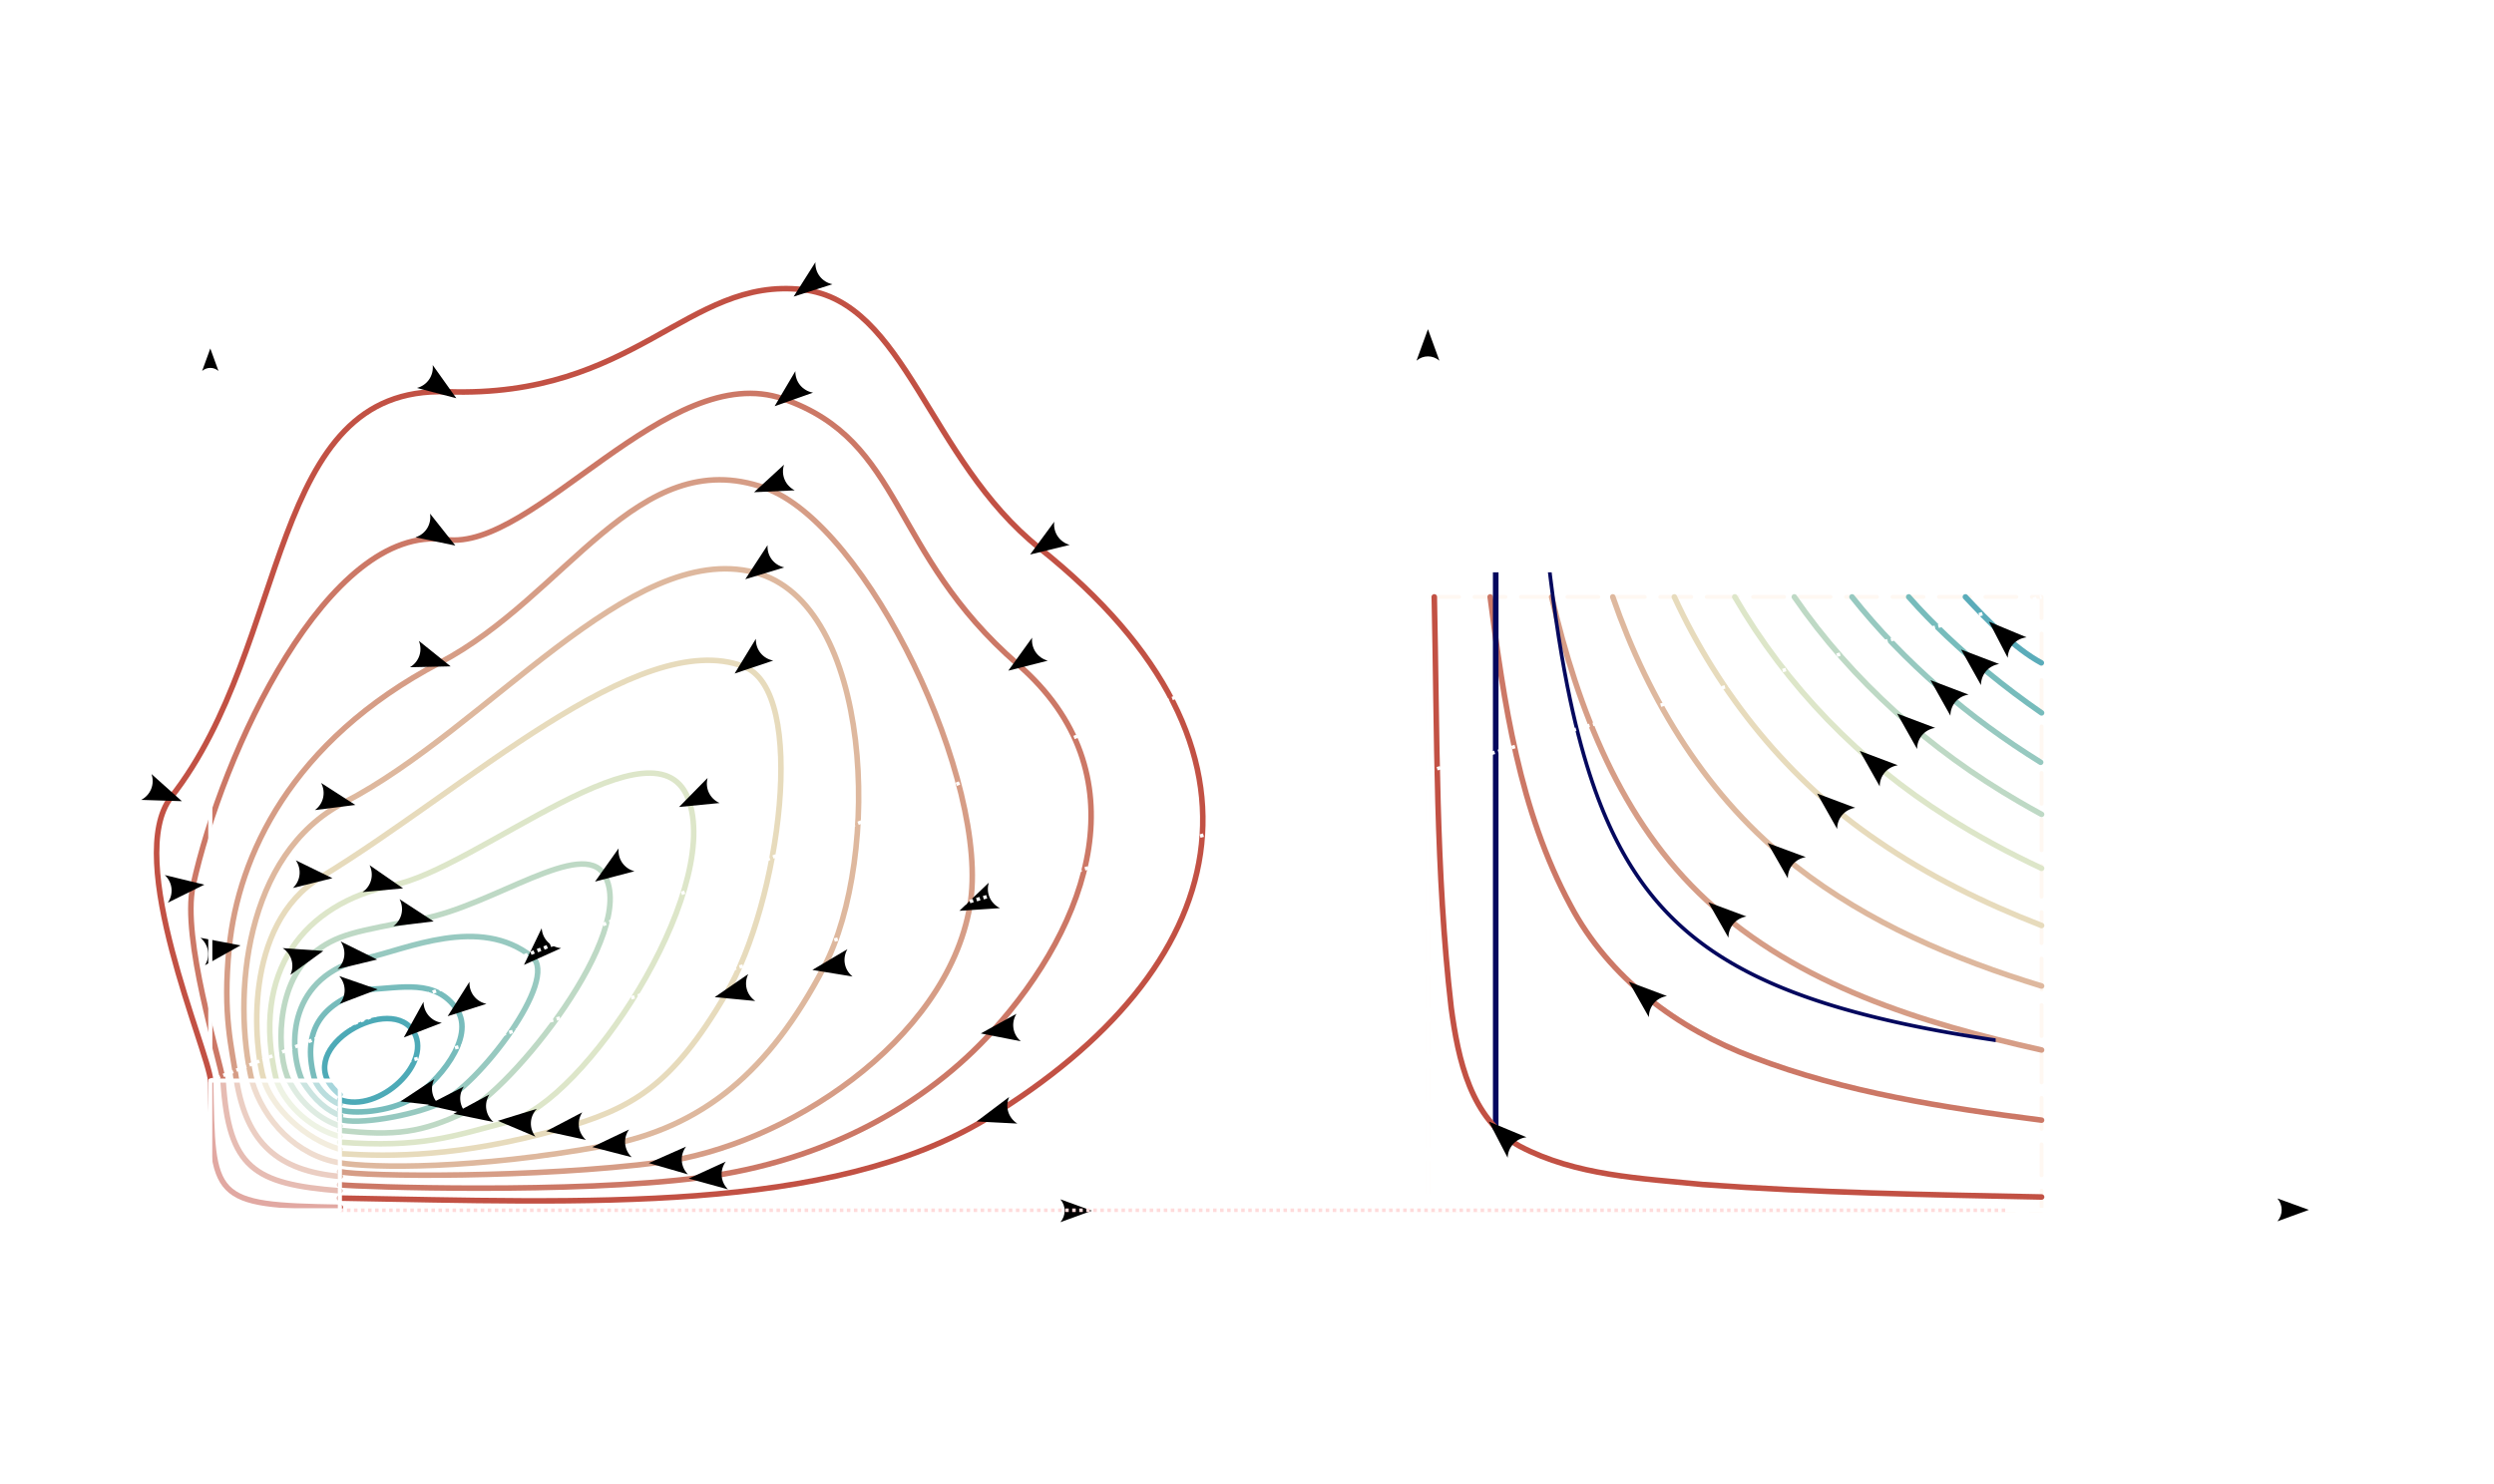 <?xml version="1.0" encoding="UTF-8" standalone="no"?>
<!-- Created with Inkscape (http://www.inkscape.org/) -->

<svg
   width="672"
   height="400"
   viewBox="0 0 177.8 105.833"
   version="1.1"
   id="svg5"
   inkscape:version="1.2.2 (732a01da63, 2022-12-09)"
   sodipodi:docname="homoclinic-bifurcation-cover.svg"
   xml:space="preserve"
   inkscape:export-filename="homoclinic-bifurcation-cover.png"
   inkscape:export-xdpi="96"
   inkscape:export-ydpi="96"
   xmlns:inkscape="http://www.inkscape.org/namespaces/inkscape"
   xmlns:sodipodi="http://sodipodi.sourceforge.net/DTD/sodipodi-0.dtd"
   xmlns:xlink="http://www.w3.org/1999/xlink"
   xmlns="http://www.w3.org/2000/svg"
   xmlns:svg="http://www.w3.org/2000/svg"><sodipodi:namedview
     id="namedview7"
     pagecolor="#1d1e20"
     bordercolor="#252021"
     borderopacity="1"
     inkscape:showpageshadow="0"
     inkscape:pageopacity="1"
     inkscape:pagecheckerboard="0"
     inkscape:deskcolor="#505050"
     inkscape:document-units="mm"
     showgrid="false"
     inkscape:zoom="1.4142136"
     inkscape:cx="278.60007"
     inkscape:cy="127.27922"
     inkscape:window-width="2560"
     inkscape:window-height="1377"
     inkscape:window-x="-8"
     inkscape:window-y="234"
     inkscape:window-maximized="1"
     inkscape:current-layer="g10983-1"
     inkscape:lockguides="false"
     showguides="false"><sodipodi:guide
       position="133.218,19.529"
       orientation="1,0"
       id="guide153144"
       inkscape:locked="false" /><sodipodi:guide
       position="46.398,19.531"
       orientation="1,0"
       id="guide153146"
       inkscape:locked="false" /><sodipodi:guide
       position="133.218,92.471"
       orientation="0,-1"
       id="guide153148"
       inkscape:locked="false" /></sodipodi:namedview><defs
     id="defs2"><linearGradient
   inkscape:collect="always"
   id="linearGradient96755"><stop
     style="stop-color:#000000;stop-opacity:1;"
     offset="0"
     id="stop96751" /><stop
     style="stop-color:#370000;stop-opacity:0;"
     offset="1"
     id="stop96753" /></linearGradient><linearGradient
   inkscape:collect="always"
   id="linearGradient63808"><stop
     style="stop-color:#bf483c;stop-opacity:1;"
     offset="0"
     id="stop63804" /><stop
     style="stop-color:#ececcb;stop-opacity:1;"
     offset="0.5"
     id="stop64052" /><stop
     style="stop-color:#46a7b6;stop-opacity:1;"
     offset="1"
     id="stop63806" /></linearGradient><marker
   style="overflow:visible"
   id="Arrow2"
   refX="0"
   refY="0"
   orient="auto-start-reverse"
   inkscape:stockid="Arrow2"
   markerWidth="7.7"
   markerHeight="5.6"
   viewBox="0 0 7.7 5.6"
   inkscape:isstock="true"
   inkscape:collect="always"
   preserveAspectRatio="xMidYMid"><path
     transform="scale(0.7)"
     d="M -2,-4 9,0 -2,4 c 2,-2.33 2,-5.66 0,-8 z"
     style="fill:context-stroke;fill-rule:evenodd;stroke:none"
     id="arrow2L" /></marker><marker
   style="overflow:visible"
   id="Arrow2-7"
   refX="0"
   refY="0"
   orient="auto-start-reverse"
   inkscape:stockid="Arrow2"
   markerWidth="7.7"
   markerHeight="5.6"
   viewBox="0 0 7.7 5.6"
   inkscape:isstock="true"
   inkscape:collect="always"
   preserveAspectRatio="xMidYMid"><path
     transform="scale(0.7)"
     d="M -2,-4 9,0 -2,4 c 2,-2.33 2,-5.66 0,-8 z"
     style="fill:context-stroke;fill-rule:evenodd;stroke:none"
     id="arrow2L-0" /></marker><clipPath
   id="clipPath1278"><path
     clip-rule="nonzero"
     d="M 0,0 H 5.258 V 4.289 H 0 Z m 0,0"
     id="path906" /></clipPath><clipPath
   id="clipPath379"><path
     clip-rule="nonzero"
     d="m 5,7 h 4 v 5.105 H 5 Z m 0,0"
     id="path2622" /></clipPath><clipPath
   id="clipPath858"><path
     clip-rule="nonzero"
     d="M 0,0 H 5 V 6.227 H 0 Z m 0,0"
     id="path3012" /></clipPath><marker
   style="overflow:visible"
   id="Arrow2-1"
   refX="0"
   refY="0"
   orient="auto-start-reverse"
   inkscape:stockid="Arrow2"
   markerWidth="7.7"
   markerHeight="5.6"
   viewBox="0 0 7.7 5.6"
   inkscape:isstock="true"
   inkscape:collect="always"
   preserveAspectRatio="xMidYMid"><path
     transform="scale(0.7)"
     d="M -2,-4 9,0 -2,4 c 2,-2.33 2,-5.66 0,-8 z"
     style="fill:context-stroke;fill-rule:evenodd;stroke:none"
     id="arrow2L-3" /></marker><marker
   style="overflow:visible"
   id="Arrow2-7-4"
   refX="4"
   refY="0"
   orient="auto-start-reverse"
   inkscape:stockid="Arrow2"
   markerWidth="5.5"
   markerHeight="4"
   viewBox="0 0 7.7 5.6"
   inkscape:isstock="true"
   inkscape:collect="always"
   preserveAspectRatio="xMidYMid"><path
     d="M -2,-4 9,0 -2,4 c 2,-2.33 2,-5.66 0,-8 z"
     style="fill:context-stroke;fill-rule:evenodd;stroke:none"
     id="arrow2L-0-5"
     transform="scale(0.7)" /></marker><clipPath
   id="clipPath858-6"><path
     clip-rule="nonzero"
     d="M 0,0 H 5 V 6.227 H 0 Z m 0,0"
     id="path3012-5" /></clipPath><clipPath
   id="clipPath4812"><rect
     style="fill:none;fill-opacity:0.2;stroke:#04085e;stroke-width:0.265;stroke-linecap:round;stroke-linejoin:round;stroke-dasharray:none;stroke-dashoffset:0;stroke-opacity:1"
     width="39.735"
     height="39.735"
     x="102.538"
     y="40.813"
     id="rect36701" /></clipPath><linearGradient
   inkscape:collect="always"
   xlink:href="#linearGradient63808"
   id="linearGradient63810"
   x1="108.66"
   y1="92.001"
   x2="162.058"
   y2="92.001"
   gradientUnits="userSpaceOnUse"
   spreadMethod="pad"
   gradientTransform="matrix(0.936,0,0,1.001,24.602,-104.189)" /><linearGradient
   inkscape:collect="always"
   xlink:href="#linearGradient96755"
   id="linearGradient96757"
   x1="126.326"
   y1="-12.113"
   x2="176.326"
   y2="-12.113"
   gradientUnits="userSpaceOnUse" /><marker
   style="overflow:visible"
   id="Arrow2-7-4-0"
   refX="4"
   refY="0"
   orient="auto-start-reverse"
   inkscape:stockid="Arrow2"
   markerWidth="6.875"
   markerHeight="5"
   viewBox="0 0 7.7 5.6"
   inkscape:isstock="true"
   inkscape:collect="always"
   preserveAspectRatio="xMidYMid"><path
     d="M -1.4,-2.8 6.3,0 -1.4,2.8 C 0,1.169 0,-1.162 -1.4,-2.8 Z"
     style="fill:context-stroke;fill-rule:evenodd;stroke:none;stroke-width:0.7"
     id="arrow2L-0-5-9" /></marker><clipPath
   id="clipPath4439">
      <path
   clip-rule="nonzero"
   d="M 0,0 H 7 V 8.965 H 0 Z m 0,0"
   id="path6917" />
    </clipPath>
  <clipPath
   id="clipPath4439-5">
      <path
   clip-rule="nonzero"
   d="M 0,0 H 7 V 8.965 H 0 Z m 0,0"
   id="path6917-2" />
    </clipPath><clipPath
   id="clipPath493">
      <path
   clip-rule="nonzero"
   d="M 0,0 H 7.98 V 6.176 H 0 Z m 0,0"
   id="path7664" />
    </clipPath>
  <clipPath
   id="clipPath493-1">
      <path
   clip-rule="nonzero"
   d="M 0,0 H 7.98 V 6.176 H 0 Z m 0,0"
   id="path7664-0" />
    </clipPath></defs><g
     inkscape:label="Ebene 1"
     inkscape:groupmode="layer"
     id="layer1"><rect
       style="opacity:1;mix-blend-mode:normal;fill:#ffffff;fill-opacity:0.05;stroke:#fff8f2;stroke-width:0.276;stroke-linecap:round;stroke-linejoin:round;stroke-dasharray:2.207, 1.104;stroke-dashoffset:0;stroke-opacity:1"
       id="rect11003"
       width="43.738"
       height="43.738"
       x="101.807"
       y="42.567" /><g
       id="g10983"
       transform="matrix(1.1,0,0,1.1,80.236,-2.342)"
       style="fill:#fffff4;fill-opacity:1"><path
         style="fill:#fffff4;fill-opacity:1;fill-rule:evenodd;stroke:#ffffff;stroke-width:0.265;stroke-linecap:butt;stroke-linejoin:miter;stroke-dasharray:none;stroke-opacity:1;marker-end:url(#Arrow2)"
         d="M 19.604,80.563 H 75.027"
         id="path6874" /><path
         style="fill:#fffff4;fill-opacity:1;fill-rule:evenodd;stroke:#ffffff;stroke-width:0.265;stroke-linecap:butt;stroke-linejoin:miter;stroke-dasharray:none;stroke-opacity:1;marker-end:url(#Arrow2-7)"
         d="M 19.604,80.694 V 25.14"
         id="path6874-4"
         sodipodi:nodetypes="cc" /><g
         inkscape:label=""
         transform="matrix(0.863,0,0,0.863,77.129,82.196)"
         id="g150240-4"
         style="fill:#ffffff;fill-opacity:1"><g
   clip-path="url(#clipPath493-1)"
   id="g17-5"
   transform="matrix(0.353,0,0,0.353,-0.143,0.053)"
   style="fill:#ffffff;fill-opacity:1">
    <g
   fill="#000000"
   fill-opacity="1"
   id="g15-3"
   style="fill:#ffffff;fill-opacity:1">
      <g
   id="use13-3"
   transform="translate(0,6.177)"
   style="fill:#ffffff;fill-opacity:1">
        <path
   d="m 6.797,-5.859 c -0.453,0.094 -0.625,0.438 -0.625,0.703 0,0.344 0.266,0.469 0.469,0.469 0.438,0 0.734,-0.375 0.734,-0.766 0,-0.594 -0.688,-0.875 -1.297,-0.875 -0.875,0 -1.359,0.859 -1.484,1.141 C 4.266,-6.266 3.375,-6.328 3.109,-6.328 1.656,-6.328 0.875,-4.453 0.875,-4.125 0.875,-4.078 0.938,-4 1.031,-4 1.141,-4 1.172,-4.094 1.203,-4.141 1.688,-5.734 2.656,-6.031 3.062,-6.031 c 0.656,0 0.781,0.594 0.781,0.938 0,0.312 -0.078,0.641 -0.266,1.328 l -0.484,1.969 c -0.203,0.859 -0.625,1.656 -1.391,1.656 -0.062,0 -0.422,0 -0.734,-0.188 0.516,-0.109 0.641,-0.531 0.641,-0.703 0,-0.281 -0.219,-0.453 -0.484,-0.453 -0.344,0 -0.719,0.297 -0.719,0.75 0,0.609 0.672,0.875 1.281,0.875 0.688,0 1.188,-0.547 1.484,-1.125 0.234,0.844 0.938,1.125 1.469,1.125 1.469,0 2.25,-1.875 2.25,-2.188 0,-0.078 -0.062,-0.141 -0.156,-0.141 -0.125,0 -0.141,0.078 -0.172,0.188 -0.391,1.266 -1.234,1.859 -1.875,1.859 -0.5,0 -0.766,-0.375 -0.766,-0.969 0,-0.312 0.047,-0.547 0.281,-1.484 l 0.5,-1.953 C 4.922,-5.406 5.406,-6.031 6.062,-6.031 c 0.031,0 0.438,0 0.734,0.172 z m 0,0"
   id="path23-7"
   style="fill:#ffffff;fill-opacity:1" />
      </g>
    </g>
  </g>
</g></g><path
       style="fill:none;fill-opacity:0.2;stroke:#cc7866;stroke-width:0.397;stroke-linecap:round;stroke-linejoin:round;stroke-dasharray:none;stroke-dashoffset:0;stroke-opacity:1"
       d="m 106.236,42.567 c 0.969,7.508 2.085,15.248 5.728,21.997 2.728,5.163 7.642,8.823 13.037,10.839 6.571,2.516 13.597,3.589 20.543,4.477"
       title="x**(-1/1.2) * 0.1**(1/1.2)"
       id="path32092"
       sodipodi:nodetypes="cscscscscscccsssccccccssscscccccccccscscscscccscssssscsssscssscccccscscscccscscscccssccssccscsccscscccscscccccscscscccscccccccccssccsscscccscscscccccccccccsscsccsccscccccscscccccscccccccccscscssccsccc" /><path
       style="fill:none;fill-opacity:0.2;stroke:#d69d86;stroke-width:0.397;stroke-linecap:round;stroke-linejoin:round;stroke-dasharray:none;stroke-dashoffset:0;stroke-opacity:1"
       d="m 110.621,42.567 c 1.845,7.933 4.935,16.009 11.056,21.65 6.542,6.053 15.352,8.762 23.868,10.659"
       title="x**(-1/1.2) * 0.2**(1/1.2)"
       id="path33009"
       sodipodi:nodetypes="cccscccccscscccscscscccscscccccccccccccccscscsssscscccsscssscccsscssccccscscscscccccccccccccscccccscccscscccscscscccsccscscsscssscssscsssccscccscccscscccccccscscscccccscccscscccscscscscccccsssssccccsc" /><path
       style="fill:none;fill-opacity:0.2;stroke:#deb89e;stroke-width:0.397;stroke-linecap:round;stroke-linejoin:round;stroke-dasharray:none;stroke-dashoffset:0;stroke-opacity:1"
       d="m 114.977,42.567 c 2.555,7.401 6.795,14.41 13.072,19.224 5.157,4.031 11.278,6.619 17.497,8.523"
       title="x**(-1/1.2) * 0.3**(1/1.2)"
       id="path33928"
       sodipodi:nodetypes="cccccccccccccccccccccccccccccccccccccccccccccccccccccccccccccccccccccccccccccccccccccccccccccccccccccccccccccccccccccccccccccccccccccccccccccccccccccccccccccccccccccccccccccccccccccccccccccccccccccccc" /><path
       style="fill:none;fill-opacity:0.2;stroke:#04085e;stroke-width:0.265;stroke-linecap:round;stroke-linejoin:round;stroke-dasharray:none;stroke-dashoffset:0;stroke-opacity:1"
       d="M 102.538 114.96+19.867j C 102.605 115.441+20.145j 102.672 115.943+20.435j 102.738 116.471+20.74j C 102.805 116.999+21.045j 102.871 117.552+21.364j 102.938 118.136+21.701j C 103.004 118.719+22.038j 103.071 119.332+22.392j 103.137 119.98+22.766j C 103.204 120.628+23.14j 103.271 121.311+23.534j 103.337 122.036+23.953j C 103.404 122.761+24.371j 103.47 123.527+24.814j 103.537 124.344+25.285j C 103.603 125.16+25.757j 103.67 126.027+26.257j 103.736 126.954+26.792j C 103.803 127.881+27.328j 103.87 128.87+27.898j 103.936 129.933+28.512j C 104.003 130.996+29.126j 104.069 132.135+29.784j 104.136 133.368+30.495j C 104.202 134.601+31.207j 104.269 135.928+31.974j 104.336 137.376+32.809j C 104.402 138.824+33.646j 104.469 140.394+34.551j 104.535 142.121+35.549j C 104.602 143.848+36.546j 104.668 145.735+37.635j 104.735 147.834+38.847j C 104.801 149.934+40.06j 104.868 152.248+41.396j 104.935 154.861+42.904j C 105.001 157.473+44.413j 105.068 160.385+46.093j 105.134 163.733+48.026j C 105.201 167.081+49.96j 105.267 170.865+52.144j 105.334 175.326+54.72j C 105.4 179.788+57.296j 105.467 184.919+60.258j 105.534 191.19+63.879j C 105.6 197.461+67.5j 105.667 204.842+71.761j 105.733 214.371+77.262j C 105.8 223.9+82.764j 105.866 235.443+89.429j 105.933 251.846+98.899j C 105.999 268.249+108.369j 106.066 288.605+120.121j 106.133 324.211+140.678j C 106.199 359.816+161.235j 106.266 394.682+181.365j 106.332 534.714+262.212j C 106.399 674.745+343.06j 106.465 -12366.5 106.532 -3191.99 C 106.598 5982.52 106.665 -475.25 106.732 -363.119 C 106.798 -250.988 106.865 -212.547 106.931 -178.294 C 106.998 -144.041 107.064 -123.326 107.131 -106.556 C 107.197 -89.785 107.264 -77.713 107.331 -67.669 C 107.397 -57.625 107.464 -49.752 107.53 -43.021 C 107.597 -36.289 107.663 -30.741 107.73 -25.893 C 107.797 -21.045 107.863 -16.914 107.93 -13.244 C 107.996 -9.574 108.063 -6.373 108.129 -3.49 C 108.196 -0.608 108.262 1.951 108.329 4.279 C 108.396 6.607 108.462 8.703 108.529 10.626 C 108.595 12.549 108.662 14.299 108.728 15.916 C 108.795 17.534 108.861 19.018 108.928 20.399 C 108.995 21.78 109.061 23.057 109.128 24.251 C 109.194 25.445 109.261 26.555 109.327 27.598 C 109.394 28.641 109.46 29.617 109.527 30.537 C 109.594 31.457 109.66 32.321 109.727 33.139 C 109.793 33.957 109.86 34.729 109.926 35.461 C 109.993 36.194 110.059 36.887 110.126 37.547 C 110.193 38.207 110.259 38.833 110.326 39.431 C 110.392 40.029 110.459 40.599 110.525 41.143 C 110.592 41.688 110.659 42.208 110.725 42.706 C 110.792 43.204 110.858 43.681 110.925 44.138 C 110.991 44.596 111.058 45.035 111.124 45.456 C 111.191 45.879 111.258 46.284 111.324 46.674 C 111.391 47.065 111.457 47.44 111.524 47.803 C 111.59 48.165 111.657 48.514 111.723 48.852 C 111.79 49.189 111.857 49.514 111.923 49.829 C 111.99 50.144 112.056 50.448 112.123 50.743 C 112.189 51.038 112.256 51.323 112.322 51.599 C 112.389 51.875 112.456 52.143 112.522 52.403 C 112.589 52.663 112.655 52.914 112.722 53.159 C 112.788 53.404 112.855 53.641 112.921 53.872 C 112.988 54.103 113.055 54.327 113.121 54.545 C 113.188 54.764 113.254 54.976 113.321 55.182 C 113.387 55.389 113.454 55.59 113.521 55.786 C 113.587 55.982 113.654 56.173 113.72 56.359 C 113.787 56.545 113.853 56.727 113.92 56.904 C 113.986 57.081 114.053 57.253 114.12 57.422 C 114.186 57.59 114.253 57.755 114.319 57.916 C 114.386 58.077 114.452 58.234 114.519 58.387 C 114.585 58.541 114.652 58.691 114.719 58.837 C 114.785 58.984 114.852 59.128 114.918 59.268 C 114.985 59.408 115.051 59.546 115.118 59.68 C 115.184 59.815 115.251 59.946 115.318 60.075 C 115.384 60.204 115.451 60.331 115.517 60.454 C 115.584 60.578 115.65 60.699 115.717 60.818 C 115.783 60.937 115.85 61.054 115.917 61.168 C 115.983 61.282 116.05 61.394 116.116 61.504 C 116.183 61.614 116.249 61.722 116.316 61.828 C 116.382 61.934 116.449 62.038 116.516 62.14 C 116.582 62.242 116.649 62.342 116.715 62.441 C 116.782 62.539 116.848 62.636 116.915 62.731 C 116.982 62.826 117.048 62.919 117.115 63.011 C 117.181 63.103 117.248 63.193 117.314 63.281 C 117.381 63.37 117.447 63.457 117.514 63.543 C 117.581 63.629 117.647 63.713 117.714 63.796 C 117.78 63.879 117.847 63.961 117.913 64.041 C 117.98 64.121 118.046 64.2 118.113 64.278 C 118.18 64.356 118.246 64.432 118.313 64.508 C 118.379 64.583 118.446 64.657 118.512 64.73 C 118.579 64.803 118.645 64.876 118.712 64.946 C 118.779 65.017 118.845 65.087 118.912 65.156 C 118.978 65.225 119.045 65.293 119.111 65.36 C 119.178 65.427 119.244 65.492 119.311 65.557 C 119.378 65.622 119.444 65.686 119.511 65.749 C 119.577 65.813 119.644 65.875 119.71 65.936 C 119.777 65.998 119.844 66.058 119.91 66.118 C 119.977 66.178 120.043 66.237 120.11 66.295 C 120.176 66.353 120.243 66.41 120.309 66.467 C 120.376 66.523 120.443 66.579 120.509 66.635 C 120.576 66.69 120.642 66.744 120.709 66.798 C 120.775 66.852 120.842 66.904 120.908 66.957 C 120.975 67.009 121.042 67.061 121.108 67.112 C 121.175 67.163 121.241 67.213 121.308 67.263 C 121.374 67.313 121.441 67.362 121.507 67.411 C 121.574 67.46 121.641 67.507 121.707 67.555 C 121.774 67.602 121.84 67.649 121.907 67.695 C 121.973 67.742 122.04 67.788 122.106 67.833 C 122.173 67.878 122.24 67.923 122.306 67.967 C 122.373 68.011 122.439 68.055 122.506 68.098 C 122.572 68.141 122.639 68.184 122.705 68.226 C 122.772 68.268 122.839 68.31 122.905 68.351 C 122.972 68.392 123.038 68.433 123.105 68.474 C 123.171 68.514 123.238 68.554 123.305 68.593 C 123.371 68.633 123.438 68.672 123.504 68.711 C 123.571 68.749 123.637 68.787 123.704 68.825 C 123.77 68.863 123.837 68.9 123.904 68.938 C 123.97 68.975 124.037 69.011 124.103 69.047 C 124.17 69.084 124.236 69.12 124.303 69.155 C 124.369 69.191 124.436 69.226 124.503 69.261 C 124.569 69.295 124.636 69.33 124.702 69.364 C 124.769 69.398 124.835 69.432 124.902 69.465 C 124.968 69.499 125.035 69.532 125.102 69.565 C 125.168 69.597 125.235 69.63 125.301 69.662 C 125.368 69.694 125.434 69.726 125.501 69.757 C 125.567 69.789 125.634 69.82 125.701 69.851 C 125.767 69.882 125.834 69.913 125.9 69.943 C 125.967 69.973 126.033 70.003 126.1 70.033 C 126.167 70.063 126.233 70.092 126.3 70.122 C 126.366 70.151 126.433 70.18 126.499 70.209 C 126.566 70.237 126.632 70.266 126.699 70.294 C 126.766 70.322 126.832 70.35 126.899 70.378 C 126.965 70.405 127.032 70.433 127.098 70.46 C 127.165 70.487 127.231 70.514 127.298 70.541 C 127.365 70.567 127.431 70.594 127.498 70.62 C 127.564 70.646 127.631 70.672 127.697 70.698 C 127.764 70.724 127.83 70.749 127.897 70.775 C 127.964 70.8 128.03 70.825 128.097 70.85 C 128.163 70.875 128.23 70.9 128.296 70.924 C 128.363 70.949 128.429 70.973 128.496 70.997 C 128.563 71.021 128.629 71.045 128.696 71.069 C 128.762 71.093 128.829 71.116 128.895 71.139 C 128.962 71.163 129.029 71.186 129.095 71.209 C 129.162 71.232 129.228 71.254 129.295 71.277 C 129.361 71.3 129.428 71.322 129.494 71.344 C 129.561 71.367 129.628 71.388 129.694 71.41 C 129.761 71.432 129.827 71.454 129.894 71.475 C 129.96 71.497 130.027 71.518 130.093 71.54 C 130.16 71.561 130.227 71.582 130.293 71.603 C 130.36 71.624 130.426 71.644 130.493 71.665 C 130.559 71.685 130.626 71.706 130.692 71.726 C 130.759 71.746 130.826 71.766 130.892 71.786 C 130.959 71.806 131.025 71.826 131.092 71.846 C 131.158 71.865 131.225 71.885 131.291 71.904 C 131.358 71.923 131.425 71.943 131.491 71.962 C 131.558 71.981 131.624 72 131.691 72.018 C 131.757 72.037 131.824 72.056 131.89 72.074 C 131.957 72.093 132.024 72.111 132.09 72.129 C 132.157 72.148 132.223 72.166 132.29 72.184 C 132.356 72.202 132.423 72.22 132.49 72.237 C 132.556 72.255 132.623 72.273 132.689 72.29 C 132.756 72.308 132.822 72.325 132.889 72.343 C 132.955 72.36 133.022 72.377 133.089 72.394 C 133.155 72.411 133.222 72.428 133.288 72.445 C 133.355 72.461 133.421 72.478 133.488 72.495 C 133.554 72.511 133.621 72.528 133.688 72.544 C 133.754 72.56 133.821 72.577 133.887 72.593 C 133.954 72.609 134.02 72.625 134.087 72.641 C 134.153 72.657 134.22 72.672 134.287 72.688 C 134.353 72.704 134.42 72.719 134.486 72.735 C 134.553 72.75 134.619 72.766 134.686 72.781 C 134.752 72.796 134.819 72.812 134.886 72.827 C 134.952 72.842 135.019 72.857 135.085 72.872 C 135.152 72.887 135.218 72.901 135.285 72.916 C 135.352 72.931 135.418 72.945 135.485 72.96 C 135.551 72.975 135.618 72.989 135.684 73.003 C 135.751 73.018 135.817 73.032 135.884 73.046 C 135.951 73.06 136.017 73.074 136.084 73.088 C 136.15 73.102 136.217 73.116 136.283 73.13 C 136.35 73.144 136.416 73.157 136.483 73.171 C 136.55 73.185 136.616 73.198 136.683 73.212 C 136.749 73.225 136.816 73.239 136.882 73.252 C 136.949 73.265 137.015 73.279 137.082 73.292 C 137.149 73.305 137.215 73.318 137.282 73.331 C 137.348 73.344 137.415 73.357 137.481 73.37 C 137.548 73.383 137.614 73.396 137.681 73.408 C 137.748 73.421 137.814 73.434 137.881 73.446 C 137.947 73.459 138.014 73.471 138.08 73.484 C 138.147 73.496 138.214 73.508 138.28 73.521 C 138.347 73.533 138.413 73.545 138.48 73.557 C 138.546 73.569 138.613 73.581 138.679 73.593 C 138.746 73.605 138.813 73.617 138.879 73.629 C 138.946 73.641 139.012 73.653 139.079 73.665 C 139.145 73.676 139.212 73.688 139.278 73.7 C 139.345 73.711 139.412 73.723 139.478 73.734 C 139.545 73.746 139.611 73.757 139.678 73.768 C 139.744 73.78 139.811 73.791 139.877 73.802 C 139.944 73.813 140.011 73.825 140.077 73.836 C 140.144 73.847 140.21 73.858 140.277 73.869 C 140.343 73.88 140.41 73.891 140.476 73.901 C 140.543 73.912 140.61 73.923 140.676 73.934 C 140.743 73.945 140.809 73.955 140.876 73.966 C 140.942 73.977 141.009 73.987 141.075 73.998 C 141.142 74.008 141.209 74.019 141.275 74.029 C 141.342 74.039 141.408 74.05 141.475 74.06 C 141.541 74.07 141.608 74.081 141.675 74.091 C 141.741 74.101 141.808 74.111 141.874 74.121 C 141.941 74.131 142.007 74.141 142.074 74.151 C 142.14 74.161 142.207 74.171 142.274 74.181"
       title="(x - 0.1)**(-1/1.2) * (0.1)**(1/1.2)"
       clip-path="url(#clipPath4812)"
       id="path36737" /><path
       style="fill:none;fill-opacity:0.2;stroke:#c25144;stroke-width:0.397;stroke-linecap:round;stroke-linejoin:round;stroke-dasharray:none;stroke-dashoffset:0;stroke-opacity:1"
       d="m 102.252,42.567 c 0.212,9.767 0.09,19.574 1.206,29.293 0.492,3.658 1.373,7.943 4.894,9.882 4,2.103 8.641,2.287 13.05,2.728 8.034,0.587 16.093,0.727 24.144,0.889"
       title="(0.99 * x + 0.01)**(-1/1.2) * 0.01**(1/1.2)"
       id="path44921"
       sodipodi:nodetypes="csssssssssssccsscssccccscccccccccscssccsccccsscsscccccscssccccccccccssssscccscscssssccsccssssscscssccccscsccsscscccscscccsccsccccscccccsscsccsscsccccscccsscsssssccsccccsscccsccsccsscsccccssccccccccccsc" /><path
       style="fill:none;fill-opacity:0.2;stroke:#e7dbbc;stroke-width:0.397;stroke-linecap:round;stroke-linejoin:round;stroke-dasharray:none;stroke-dashoffset:0;stroke-opacity:1"
       d="m 119.364,42.567 c 3.197,6.941 8.164,13.11 14.512,17.406 3.617,2.49 7.582,4.439 11.669,6.026"
       title="x**(-1/1.2) * 0.4**(1/1.2)"
       id="path47629"
       sodipodi:nodetypes="cscccsssccccssscccccsccccsssccccscsccccccscccccccccccccccccccccccccsccccccscccccccccccssccccscsccccccsccccsscccccccccccsssccccscccccccsccccccccccccscccccscsccccscccccsccccccsssccccccccccsscccccccccccc" /><path
       style="fill:none;fill-opacity:0.2;stroke:#dde6c9;stroke-width:0.397;stroke-linecap:round;stroke-linejoin:round;stroke-dasharray:none;stroke-dashoffset:0;stroke-opacity:1"
       d="m 123.676,42.567 c 3.685,6.363 8.941,11.787 15.165,15.697 2.149,1.368 4.397,2.577 6.704,3.656"
       title="x**(-1/1.2) * 0.5**(1/1.2)"
       id="path48557"
       sodipodi:nodetypes="cssscccscscsscccccscccsscsccscsccsssscsssssscscsscssssscscscsscssccssscccsssssssssssccccscccscssccsscccscsccsscscsccscscscsscsscsssccssscccssssscscccscscsccscscccccssssscccccssssccccsccssscsscssssccsc" /><path
       style="fill:none;fill-opacity:0.2;stroke:#bed9c5;stroke-width:0.397;stroke-linecap:round;stroke-linejoin:round;stroke-dasharray:none;stroke-dashoffset:0;stroke-opacity:1"
       d="m 127.92,42.567 c 4.13,5.994 9.694,10.935 15.981,14.576 0.543,0.318 1.091,0.627 1.644,0.928"
       title="x**(-1/1.2) * 0.6**(1/1.2)"
       id="path49487"
       sodipodi:nodetypes="cccccscscccccscsccsccsccsccccsccsccscsccccccccscscccscsccsccsccccsccsccscsccccccccscsscscccccccccccscccccccccsscsscsccscsccsccsscccccccccsccsccccsccssccscsccsccsccsccccccssccsccccccsscccccccsccscscccc" /><path
       style="fill:none;fill-opacity:0.2;stroke:#97c9c0;stroke-width:0.397;stroke-linecap:round;stroke-linejoin:round;stroke-dasharray:none;stroke-dashoffset:0;stroke-opacity:1"
       d="m 132.033,42.567 c 3.733,4.691 8.357,8.64 13.447,11.792"
       title="x**(-1/1.2) * 0.7**(1/1.2)"
       id="path51193"
       sodipodi:nodetypes="ccccccccccccccccccccccccccsccccccccccccccccsccccccsccccccsccccccsccccccccccccccccccccccccccccccccccccccccsccccccccccccccccccccsccccccsccccccccccccccccccccccccccccccccccccccccscccccccccccccsccccccccccc" /><path
       style="fill:none;fill-opacity:0.2;stroke:#77bcbc;stroke-width:0.397;stroke-linecap:round;stroke-linejoin:round;stroke-dasharray:none;stroke-dashoffset:0;stroke-opacity:1"
       d="m 136.076,42.567 c 1.716,1.946 3.624,3.715 5.622,5.368 1.241,1.02 2.525,1.988 3.847,2.901"
       title="x**(-1/1.2) * 0.8**(1/1.2)"
       id="path52127"
       sodipodi:nodetypes="csccscsccccsccscsccsccssccsccssccscccccscccssccscccsscsscsssccsssccccccsccsccccsscscscccscccsscccsccsccccsccccsscsccccscscccssccscscscssccsscccsssccscsccssscccsssscscssccsscccscsccssssccsccccssscccccc" /><path
       style="fill:none;fill-opacity:0.2;stroke:#5aacba;stroke-width:0.397;stroke-linecap:round;stroke-linejoin:round;stroke-dasharray:none;stroke-dashoffset:0;stroke-opacity:1"
       d="m 140.117,42.567 c 1.579,1.687 3.5,3.668 5.41,4.702"
       title="x**(-1/1.2) * 0.9**(1/1.2)"
       id="path53837"
       sodipodi:nodetypes="cc" /><path
       style="fill:none;fill-opacity:0.2;stroke:#cc7866;stroke-width:0.397;stroke-linecap:round;stroke-linejoin:round;stroke-dasharray:none;stroke-dashoffset:0;stroke-opacity:1;marker-mid:url(#Arrow2-7-4-0)"
       d="M 15.903,77.063 C 15.658,75.488 12.949,66.9 13.758,63.177 15.819,53.694 23.393,37.313 31.768,38.477 38.062,39.352 47.592,25.564 55.853,28.449 c 8.631,3.014 7.509,10.945 16.704,18.92 8.927,7.743 5.158,18.487 -1.829,26.202 -4.63,5.112 -11.791,9.243 -20.816,10.408 -9.025,1.165 -24.229,0.668 -25.698,0.509"
       id="path147051"
       sodipodi:nodetypes="cssssssc" /><path
       style="fill:none;fill-opacity:0.2;stroke:#cc7866;stroke-width:0.397;stroke-linecap:round;stroke-linejoin:round;stroke-dasharray:none;stroke-dashoffset:0;stroke-opacity:1;marker-mid:url(#Arrow2-7-4-0)"
       d="m 24.224,84.918 c -6.132,-0.486 -7.919,-1.612 -8.321,-7.855"
       id="path32092-6" /><path
       style="fill:none;fill-opacity:0.2;stroke:#d69d86;stroke-width:0.397;stroke-linecap:round;stroke-linejoin:round;stroke-dasharray:none;stroke-dashoffset:0;stroke-opacity:1;marker-mid:url(#Arrow2-7-4-0)"
       d="M 16.86,77.045 C 16.538,74.666 15.849,72.48 16.343,67.548 16.987,61.109 20.697,52.847 31.355,47.257 40.383,42.522 45.432,31.601 54.511,34.787 c 7.337,2.575 16.147,21.087 14.631,29.835 -1.68,9.692 -13.274,17.13 -22.074,18.263 -8.801,1.132 -21.045,1.039 -22.855,0.665"
       id="path147041"
       sodipodi:nodetypes="csssssc" /><path
       style="fill:none;fill-opacity:0.2;stroke:#d69d86;stroke-width:0.397;stroke-linecap:round;stroke-linejoin:round;stroke-dasharray:none;stroke-dashoffset:0;stroke-opacity:1;marker-mid:url(#Arrow2-7-4-0)"
       d="M 24.25,83.895 C 19.807,83.496 17.591,81.513 16.86,77.045"
       id="path33009-0" /><path
       style="fill:none;fill-opacity:0.2;stroke:#deb89e;stroke-width:0.397;stroke-linecap:round;stroke-linejoin:round;stroke-dasharray:none;stroke-dashoffset:0;stroke-opacity:1;marker-mid:url(#Arrow2-7-4-0)"
       d="m 17.962,77.089 c -1.421,-6.02 -0.539,-16.183 6.577,-19.867 10.231,-5.295 20.359,-18.671 29.245,-16.406 8.452,2.154 9.092,20.286 4.932,28.201 -3.848,7.322 -8.549,11.399 -15.681,12.702 -9.191,1.679 -16.454,1.591 -18.823,1.201"
       id="path147071"
       sodipodi:nodetypes="cssssc" /><path
       style="fill:none;fill-opacity:0.2;stroke:#deb89e;stroke-width:0.397;stroke-linecap:round;stroke-linejoin:round;stroke-dasharray:none;stroke-dashoffset:0;stroke-opacity:1;marker-mid:url(#Arrow2-7-4-0)"
       d="M 24.231,82.924 C 21.131,82.413 18.791,79.894 17.962,77.089"
       id="path33928-0" /><path
       style="fill:none;fill-opacity:0.2;stroke:#e7dbbc;stroke-width:0.397;stroke-linecap:round;stroke-linejoin:round;stroke-dasharray:none;stroke-dashoffset:0;stroke-opacity:1;marker-mid:url(#Arrow2-7-4-0)"
       d="m 18.826,77.059 c -0.719,-2.345 -1.576,-11.104 4.062,-14.52 10.225,-6.196 22.605,-17.854 30.121,-15.016 4.641,1.752 2.578,16.86 -1.267,23.38 -3.864,6.552 -6.635,8.174 -11.996,9.659 -6.975,1.932 -11.848,1.942 -15.411,1.711"
       id="path147081"
       sodipodi:nodetypes="cssssc" /><path
       style="fill:none;fill-opacity:0.2;stroke:#e7dbbc;stroke-width:0.397;stroke-linecap:round;stroke-linejoin:round;stroke-dasharray:none;stroke-dashoffset:0;stroke-opacity:1;marker-mid:url(#Arrow2-7-4-0)"
       d="M 24.231,81.961 C 21.692,81.213 19.446,78.994 18.826,77.059"
       id="path47629-6" /><path
       style="fill:none;fill-opacity:0.2;stroke:#dde6c9;stroke-width:0.397;stroke-linecap:round;stroke-linejoin:round;stroke-dasharray:none;stroke-dashoffset:0;stroke-opacity:1;marker-mid:url(#Arrow2-7-4-0)"
       d="m 19.712,77.053 c -1.909,-7.872 2.055,-12.598 8.236,-13.911 6.005,-1.128 19.053,-12.607 21.2,-5.947 2.147,6.66 -7.467,21.349 -12.839,22.774 -4.106,1.089 -6.297,1.911 -12.09,1.479"
       id="path147099"
       sodipodi:nodetypes="ccssc" /><path
       style="fill:none;fill-opacity:0.2;stroke:#dde6c9;stroke-width:0.397;stroke-linecap:round;stroke-linejoin:round;stroke-dasharray:none;stroke-dashoffset:0;stroke-opacity:1;marker-mid:url(#Arrow2-7-4-0)"
       d="m 24.218,81.046 c -1.906,-0.5 -3.784,-2.068 -4.507,-3.994"
       id="path48557-0" /><path
       style="fill:none;fill-opacity:0.2;stroke:#bed9c5;stroke-width:0.397;stroke-linecap:round;stroke-linejoin:round;stroke-dasharray:none;stroke-dashoffset:0;stroke-opacity:1;marker-mid:url(#Arrow2-7-4-0)"
       d="m 20.612,77.064 c -0.92,-1.805 -0.981,-6.834 1.655,-9.027 1.715,-1.428 3.122,-1.619 7.857,-2.515 4.999,-0.946 11.416,-5.778 12.969,-3.119 2.417,4.137 -6.666,15.333 -9.952,16.906 -2.999,1.436 -4.969,1.742 -8.901,1.295"
       id="path147109" /><path
       style="fill:none;fill-opacity:0.2;stroke:#bed9c5;stroke-width:0.397;stroke-linecap:round;stroke-linejoin:round;stroke-dasharray:none;stroke-dashoffset:0;stroke-opacity:1;marker-mid:url(#Arrow2-7-4-0)"
       d="m 24.231,80.295 c -1.38,-0.448 -2.764,-1.553 -3.619,-3.23"
       id="path49487-1" /><path
       style="fill:none;fill-opacity:0.2;stroke:#97c9c0;stroke-width:0.397;stroke-linecap:round;stroke-linejoin:round;stroke-dasharray:none;stroke-dashoffset:0;stroke-opacity:1;marker-mid:url(#Arrow2-7-4-0)"
       d="m 21.553,77.075 c -1.071,-2.49 -1.006,-7.527 4.523,-8.741 2.885,-0.633 8.119,-3.093 11.863,-0.095 1.961,1.57 -3.822,9.19 -6.648,10.469 -1.889,0.855 -5.88,1.554 -7.071,1.101"
       id="path147119"
       sodipodi:nodetypes="csssc" /><path
       style="fill:none;fill-opacity:0.2;stroke:#97c9c0;stroke-width:0.397;stroke-linecap:round;stroke-linejoin:round;stroke-dasharray:none;stroke-dashoffset:0;stroke-opacity:1;marker-mid:url(#Arrow2-7-4-0)"
       d="m 24.277,79.565 c -0.886,-0.337 -1.836,-1.036 -2.724,-2.49"
       id="path51193-5" /><path
       style="fill:none;fill-opacity:0.2;stroke:#77bcbc;stroke-width:0.397;stroke-linecap:round;stroke-linejoin:round;stroke-dasharray:none;stroke-dashoffset:0;stroke-opacity:1;marker-mid:url(#Arrow2-7-4-0)"
       d="m 22.461,77.073 c -0.98,-3.409 0.296,-5.447 3.65,-6.505 2.541,-0.111 4.938,-0.789 6.449,1.401 1.398,2.025 -1.421,5.304 -3.219,6.387 -1.569,0.945 -4.238,1.127 -5.121,0.767"
       id="path147129"
       sodipodi:nodetypes="ccssc" /><path
       style="fill:none;fill-opacity:0.2;stroke:#77bcbc;stroke-width:0.397;stroke-linecap:round;stroke-linejoin:round;stroke-dasharray:none;stroke-dashoffset:0;stroke-opacity:1;marker-mid:url(#Arrow2-7-4-0)"
       d="M 24.229,78.76 C 23.427,78.434 22.719,77.679 22.461,77.073"
       id="path52127-3" /><path
       style="fill:none;fill-opacity:0.2;stroke:#4daab7;stroke-width:0.397;stroke-linecap:round;stroke-linejoin:round;stroke-dasharray:none;stroke-dashoffset:0;stroke-opacity:1;marker-mid:url(#Arrow2-7-4-0)"
       d="m 24.227,78.053 c -3.757,-2.992 3.314,-7.202 5.176,-4.607 1.609,2.242 -2.368,6.018 -5.185,4.971"
       title="x**(-1/1.2) * 0.9**(1/1.2)"
       id="path53837-9"
       sodipodi:nodetypes="csc" /><rect
       style="fill:url(#linearGradient63810);fill-opacity:1;stroke:url(#linearGradient96757);stroke-width:0.256;stroke-linecap:round;stroke-linejoin:round;stroke-dasharray:none;stroke-dashoffset:0;stroke-opacity:1"
       id="rect63311"
       width="49.744"
       height="10.392"
       x="126.454"
       y="-17.309" /><rect
       style="fill:none;fill-opacity:0.2;stroke:#000000;stroke-width:0.265;stroke-linecap:round;stroke-linejoin:round;stroke-dasharray:none;stroke-dashoffset:0;stroke-opacity:1"
       id="rect75878"
       width="4.918"
       height="5.234"
       x="126.408"
       y="-14.821" /><rect
       style="fill:none;fill-opacity:0.2;stroke:#000000;stroke-width:0.265;stroke-linecap:round;stroke-linejoin:round;stroke-dasharray:none;stroke-dashoffset:0;stroke-opacity:1"
       id="rect75878-4"
       width="4.918"
       height="5.234"
       x="131.408"
       y="-14.821" /><rect
       style="fill:none;fill-opacity:0.2;stroke:#000000;stroke-width:0.265;stroke-linecap:round;stroke-linejoin:round;stroke-dasharray:none;stroke-dashoffset:0;stroke-opacity:1"
       id="rect75878-6"
       width="4.918"
       height="5.234"
       x="136.408"
       y="-14.821" /><rect
       style="fill:none;fill-opacity:0.2;stroke:#000000;stroke-width:0.265;stroke-linecap:round;stroke-linejoin:round;stroke-dasharray:none;stroke-dashoffset:0;stroke-opacity:1"
       id="rect75878-4-7"
       width="4.918"
       height="5.234"
       x="141.408"
       y="-14.821" /><rect
       style="fill:none;fill-opacity:0.2;stroke:#000000;stroke-width:0.265;stroke-linecap:round;stroke-linejoin:round;stroke-dasharray:none;stroke-dashoffset:0;stroke-opacity:1"
       id="rect75878-40"
       width="4.918"
       height="5.234"
       x="146.408"
       y="-14.73" /><rect
       style="fill:none;fill-opacity:0.2;stroke:#000000;stroke-width:0.265;stroke-linecap:round;stroke-linejoin:round;stroke-dasharray:none;stroke-dashoffset:0;stroke-opacity:1"
       id="rect75878-4-4"
       width="4.918"
       height="5.234"
       x="151.408"
       y="-14.73" /><rect
       style="fill:none;fill-opacity:0.2;stroke:#000000;stroke-width:0.265;stroke-linecap:round;stroke-linejoin:round;stroke-dasharray:none;stroke-dashoffset:0;stroke-opacity:1"
       id="rect75878-6-4"
       width="4.918"
       height="5.234"
       x="156.408"
       y="-14.73" /><rect
       style="fill:none;fill-opacity:0.2;stroke:#000000;stroke-width:0.265;stroke-linecap:round;stroke-linejoin:round;stroke-dasharray:none;stroke-dashoffset:0;stroke-opacity:1"
       id="rect75878-4-7-2"
       width="4.918"
       height="5.234"
       x="161.408"
       y="-14.73" /><rect
       style="fill:none;fill-opacity:0.2;stroke:#000000;stroke-width:0.265;stroke-linecap:round;stroke-linejoin:round;stroke-dasharray:none;stroke-dashoffset:0;stroke-opacity:1"
       id="rect75878-6-4-4"
       width="4.918"
       height="5.234"
       x="166.408"
       y="-14.73" /><rect
       style="fill:none;fill-opacity:0.2;stroke:#000000;stroke-width:0.265;stroke-linecap:round;stroke-linejoin:round;stroke-dasharray:none;stroke-dashoffset:0;stroke-opacity:1"
       id="rect75878-4-7-2-0"
       width="4.918"
       height="5.234"
       x="171.408"
       y="-14.73" /><g
       id="g10983-1"
       transform="matrix(1.001,0,0,1.001,1.009,-0.199)"
       style="fill:#fdffff;fill-opacity:1"><path
         style="fill:#fdffff;fill-opacity:1;fill-rule:evenodd;stroke:#ffffff;stroke-width:0.291;stroke-linecap:butt;stroke-linejoin:miter;stroke-dasharray:none;stroke-opacity:1;marker-end:url(#Arrow2-1)"
         d="M 13.97,86.452 H 74.919"
         id="path6874-9" /><path
         style="fill:#fdffff;fill-opacity:1;fill-rule:evenodd;stroke:#ffffff;stroke-width:0.291;stroke-linecap:butt;stroke-linejoin:miter;stroke-dasharray:none;stroke-opacity:1;marker-end:url(#Arrow2-7-4)"
         d="M 13.97,86.596 V 25.503"
         id="path6874-4-4"
         sodipodi:nodetypes="cc" /><g
         inkscape:label=""
         transform="matrix(0.949,0,0,0.949,77.23,88.249)"
         id="g150240"
         style="fill:#ffffff;fill-opacity:1"><g
   clip-path="url(#clipPath493)"
   id="g17"
   transform="matrix(0.353,0,0,0.353,-0.143,0.053)"
   style="fill:#ffffff;fill-opacity:1">
    <g
   fill="#000000"
   fill-opacity="1"
   id="g15"
   style="fill:#ffffff;fill-opacity:1">
      <g
   id="use13"
   transform="translate(0,6.177)"
   style="fill:#ffffff;fill-opacity:1">
        <path
   d="m 6.797,-5.859 c -0.453,0.094 -0.625,0.438 -0.625,0.703 0,0.344 0.266,0.469 0.469,0.469 0.438,0 0.734,-0.375 0.734,-0.766 0,-0.594 -0.688,-0.875 -1.297,-0.875 -0.875,0 -1.359,0.859 -1.484,1.141 C 4.266,-6.266 3.375,-6.328 3.109,-6.328 1.656,-6.328 0.875,-4.453 0.875,-4.125 0.875,-4.078 0.938,-4 1.031,-4 1.141,-4 1.172,-4.094 1.203,-4.141 1.688,-5.734 2.656,-6.031 3.062,-6.031 c 0.656,0 0.781,0.594 0.781,0.938 0,0.312 -0.078,0.641 -0.266,1.328 l -0.484,1.969 c -0.203,0.859 -0.625,1.656 -1.391,1.656 -0.062,0 -0.422,0 -0.734,-0.188 0.516,-0.109 0.641,-0.531 0.641,-0.703 0,-0.281 -0.219,-0.453 -0.484,-0.453 -0.344,0 -0.719,0.297 -0.719,0.75 0,0.609 0.672,0.875 1.281,0.875 0.688,0 1.188,-0.547 1.484,-1.125 0.234,0.844 0.938,1.125 1.469,1.125 1.469,0 2.25,-1.875 2.25,-2.188 0,-0.078 -0.062,-0.141 -0.156,-0.141 -0.125,0 -0.141,0.078 -0.172,0.188 -0.391,1.266 -1.234,1.859 -1.875,1.859 -0.5,0 -0.766,-0.375 -0.766,-0.969 0,-0.312 0.047,-0.547 0.281,-1.484 l 0.5,-1.953 C 4.922,-5.406 5.406,-6.031 6.062,-6.031 c 0.031,0 0.438,0 0.734,0.172 z m 0,0"
   id="path23"
   style="fill:#ffffff;fill-opacity:1" />
      </g>
    </g>
  </g>
</g></g><path
       style="fill:none;fill-rule:evenodd;stroke:#c25144;stroke-width:0.397;stroke-linecap:round;stroke-linejoin:miter;stroke-dasharray:none;stroke-opacity:1;marker-mid:url(#Arrow2-7-4-0)"
       d="M 15.02,77.073 C 14.859,74.952 8.78,61.206 12.21,56.831 c 8.566,-10.93 6.8,-29.348 19.651,-28.895 13.471,0.475 17.139,-8.217 25.363,-7.284 7.337,0.832 8.954,12.11 16.892,18.44 18.122,14.451 13.68,30.063 -3.71,40.644 C 59.16,86.579 41.749,85.738 24.203,85.438"
       id="path147061"
       sodipodi:nodetypes="csssssc" /><path
       style="fill:none;fill-rule:evenodd;stroke:#c25144;stroke-width:0.397;stroke-linecap:round;stroke-linejoin:miter;stroke-dasharray:none;stroke-opacity:1;marker-mid:url(#Arrow2-7-4-0)"
       d="m 24.261,86.096 c -9.242,-0.158 -9.103,-0.535 -9.242,-9.023"
       id="path89452" /><path
       style="fill:none;fill-rule:evenodd;stroke:#ffffff;stroke-width:0.251;stroke-linecap:butt;stroke-linejoin:miter;stroke-dasharray:0.251,0.251;stroke-dashoffset:0;stroke-opacity:1"
       d="M 14.987,77.059 101.807,42.567"
       id="path136570"
       sodipodi:nodetypes="cc" /><path
       style="fill:none;fill-rule:evenodd;stroke:#ffffff;stroke-width:0.251;stroke-linecap:butt;stroke-linejoin:miter;stroke-dasharray:0.251,0.251;stroke-dashoffset:0;stroke-opacity:1"
       d="M 24.231,77.059 145.545,42.567"
       id="path136572"
       sodipodi:nodetypes="cc" /><path
       style="fill:none;fill-rule:evenodd;stroke:#ffdbdb;stroke-width:0.251;stroke-linecap:butt;stroke-linejoin:miter;stroke-dasharray:0.251,0.251;stroke-dashoffset:0;stroke-opacity:1"
       d="m 24.231,86.303 118.882,0.002"
       id="path136574"
       sodipodi:nodetypes="cc" /><path
       style="fill:none;fill-rule:evenodd;stroke:#c25144;stroke-width:0.397;stroke-linecap:butt;stroke-linejoin:miter;stroke-dasharray:none;stroke-opacity:1;marker-end:url(#Arrow2-7-4-0)"
       d="m 107.178,80.933 -0.434,-0.399"
       id="path137360"
       sodipodi:nodetypes="cc" /><path
       style="fill:none;fill-rule:evenodd;stroke:#cc7866;stroke-width:0.397;stroke-linecap:butt;stroke-linejoin:miter;stroke-dasharray:none;stroke-opacity:1;marker-end:url(#Arrow2-7-4-0)"
       d="m 117.189,70.923 -0.449,-0.384"
       id="path137360-7"
       sodipodi:nodetypes="cc" /><path
       style="fill:none;fill-rule:evenodd;stroke:#d69d86;stroke-width:0.397;stroke-linecap:butt;stroke-linejoin:miter;stroke-dasharray:none;stroke-opacity:1;marker-end:url(#Arrow2-7-4-0)"
       d="m 122.858,65.254 -0.45,-0.383"
       id="path137360-1"
       sodipodi:nodetypes="cc" /><path
       style="fill:none;fill-rule:evenodd;stroke:#deb89e;stroke-width:0.397;stroke-linecap:butt;stroke-linejoin:miter;stroke-dasharray:none;stroke-opacity:1;marker-end:url(#Arrow2-7-4-0)"
       d="m 127.087,61.024 -0.451,-0.382"
       id="path137360-2"
       sodipodi:nodetypes="cc" /><path
       style="fill:none;fill-rule:evenodd;stroke:#e7dbbc;stroke-width:0.397;stroke-linecap:butt;stroke-linejoin:miter;stroke-dasharray:none;stroke-opacity:1;marker-end:url(#Arrow2-7-4-0)"
       d="m 130.611,57.5 -0.449,-0.384"
       id="path137360-5"
       sodipodi:nodetypes="cc" /><path
       style="fill:none;fill-rule:evenodd;stroke:#dde6c9;stroke-width:0.397;stroke-linecap:butt;stroke-linejoin:miter;stroke-dasharray:none;stroke-opacity:1;marker-end:url(#Arrow2-7-4-0)"
       d="m 133.648,54.463 -0.448,-0.384"
       id="path137360-9"
       sodipodi:nodetypes="cc" /><g
       inkscape:label=""
       transform="matrix(0.949,0,0,0.949,11.736,20.28)"
       id="g149028"
       style="fill:#ffffff;fill-opacity:1"><g
   clip-path="url(#clipPath4439)"
   id="g149026"
   transform="matrix(0.353,0,0,0.353,-0.138,0.054)"
   style="fill:#ffffff;fill-opacity:1">
    <g
   fill="#000000"
   fill-opacity="1"
   id="g149024"
   style="fill:#ffffff;fill-opacity:1">
      <g
   id="g149022"
   transform="translate(0,6.176)"
   style="fill:#ffffff;fill-opacity:1">
        <path
   d="m 3.766,1.609 c -0.375,0.547 -0.938,1.031 -1.641,1.031 -0.172,0 -0.859,-0.031 -1.078,-0.688 C 1.094,1.969 1.156,1.969 1.188,1.969 c 0.438,0 0.719,-0.375 0.719,-0.703 C 1.906,0.938 1.641,0.812 1.422,0.812 1.188,0.812 0.688,0.984 0.688,1.688 c 0,0.734 0.625,1.234 1.438,1.234 1.438,0 2.875,-1.312 3.281,-2.906 l 1.406,-5.594 c 0.016,-0.078 0.047,-0.156 0.047,-0.25 0,-0.203 -0.172,-0.359 -0.391,-0.359 -0.125,0 -0.438,0.062 -0.547,0.5 l -1.062,4.203 c -0.062,0.266 -0.062,0.297 -0.188,0.453 -0.281,0.406 -0.75,0.891 -1.438,0.891 -0.812,0 -0.875,-0.797 -0.875,-1.172 0,-0.828 0.375,-1.922 0.766,-2.969 0.156,-0.406 0.25,-0.609 0.25,-0.891 0,-0.609 -0.438,-1.156 -1.141,-1.156 -1.312,0 -1.844,2.078 -1.844,2.203 0,0.047 0.047,0.125 0.156,0.125 C 0.672,-4 0.688,-4.062 0.75,-4.266 1.094,-5.469 1.641,-6.031 2.188,-6.031 c 0.141,0 0.375,0 0.375,0.469 0,0.375 -0.156,0.781 -0.375,1.328 -0.703,1.875 -0.703,2.359 -0.703,2.703 0,1.359 0.984,1.672 1.703,1.672 0.406,0 0.922,-0.125 1.438,-0.656 L 4.641,-0.5 c -0.219,0.844 -0.359,1.406 -0.875,2.109 z m 0,0"
   id="path149020"
   style="fill:#ffffff;fill-opacity:1" />
      </g>
    </g>
  </g>
</g><g
       inkscape:label=""
       transform="matrix(0.949,0,0,0.949,97.82,19.928)"
       id="g149028-6"
       style="fill:#ffffff;fill-opacity:1"><g
   clip-path="url(#clipPath4439-5)"
   id="g149026-7"
   transform="matrix(0.353,0,0,0.353,-0.138,0.054)"
   style="fill:#ffffff;fill-opacity:1">
    <g
   fill="#000000"
   fill-opacity="1"
   id="g149024-3"
   style="fill:#ffffff;fill-opacity:1">
      <g
   id="g149022-4"
   transform="translate(0,6.176)"
   style="fill:#ffffff;fill-opacity:1">
        <path
   d="m 3.766,1.609 c -0.375,0.547 -0.938,1.031 -1.641,1.031 -0.172,0 -0.859,-0.031 -1.078,-0.688 C 1.094,1.969 1.156,1.969 1.188,1.969 c 0.438,0 0.719,-0.375 0.719,-0.703 C 1.906,0.938 1.641,0.812 1.422,0.812 1.188,0.812 0.688,0.984 0.688,1.688 c 0,0.734 0.625,1.234 1.438,1.234 1.438,0 2.875,-1.312 3.281,-2.906 l 1.406,-5.594 c 0.016,-0.078 0.047,-0.156 0.047,-0.25 0,-0.203 -0.172,-0.359 -0.391,-0.359 -0.125,0 -0.438,0.062 -0.547,0.5 l -1.062,4.203 c -0.062,0.266 -0.062,0.297 -0.188,0.453 -0.281,0.406 -0.75,0.891 -1.438,0.891 -0.812,0 -0.875,-0.797 -0.875,-1.172 0,-0.828 0.375,-1.922 0.766,-2.969 0.156,-0.406 0.25,-0.609 0.25,-0.891 0,-0.609 -0.438,-1.156 -1.141,-1.156 -1.312,0 -1.844,2.078 -1.844,2.203 0,0.047 0.047,0.125 0.156,0.125 C 0.672,-4 0.688,-4.062 0.75,-4.266 1.094,-5.469 1.641,-6.031 2.188,-6.031 c 0.141,0 0.375,0 0.375,0.469 0,0.375 -0.156,0.781 -0.375,1.328 -0.703,1.875 -0.703,2.359 -0.703,2.703 0,1.359 0.984,1.672 1.703,1.672 0.406,0 0.922,-0.125 1.438,-0.656 L 4.641,-0.5 c -0.219,0.844 -0.359,1.406 -0.875,2.109 z m 0,0"
   id="path149020-9"
   style="fill:#ffffff;fill-opacity:1" />
      </g>
    </g>
  </g>
</g><rect
       style="fill:#ffffff;fill-opacity:0.5;stroke:#ffffff;stroke-width:0.291;stroke-linecap:round;stroke-linejoin:round;stroke-dasharray:none;stroke-dashoffset:0;stroke-opacity:1"
       id="rect11003-2"
       width="9.244"
       height="9.244"
       x="14.987"
       y="77.059" /><path
       style="fill:none;fill-rule:evenodd;stroke:#77bcbc;stroke-width:0.397;stroke-linecap:butt;stroke-linejoin:miter;stroke-dasharray:none;stroke-opacity:1;marker-end:url(#Arrow2-7-4-0)"
       d="m 140.872,47.239 -0.447,-0.386"
       id="path137360-0"
       sodipodi:nodetypes="cc" /><path
       style="fill:none;fill-rule:evenodd;stroke:#97c9c0;stroke-width:0.397;stroke-linecap:butt;stroke-linejoin:miter;stroke-dasharray:none;stroke-opacity:1;marker-end:url(#Arrow2-7-4-0)"
       d="m 138.69,49.421 -0.447,-0.385"
       id="path137360-99"
       sodipodi:nodetypes="cc" /><path
       style="fill:none;fill-rule:evenodd;stroke:#bed9c5;stroke-width:0.397;stroke-linecap:butt;stroke-linejoin:miter;stroke-dasharray:none;stroke-opacity:1;marker-end:url(#Arrow2-7-4-0)"
       d="M 136.313,51.799 135.864,51.414"
       id="path137360-3"
       sodipodi:nodetypes="cc" /><path
       style="fill:none;fill-rule:evenodd;stroke:#5aacba;stroke-width:0.397;stroke-linecap:butt;stroke-linejoin:miter;stroke-dasharray:none;stroke-opacity:1;marker-end:url(#Arrow2-7-4-0)"
       d="M 142.829,45.282 142.395,44.883"
       id="path137360-6"
       sodipodi:nodetypes="cc" /></g></svg>
